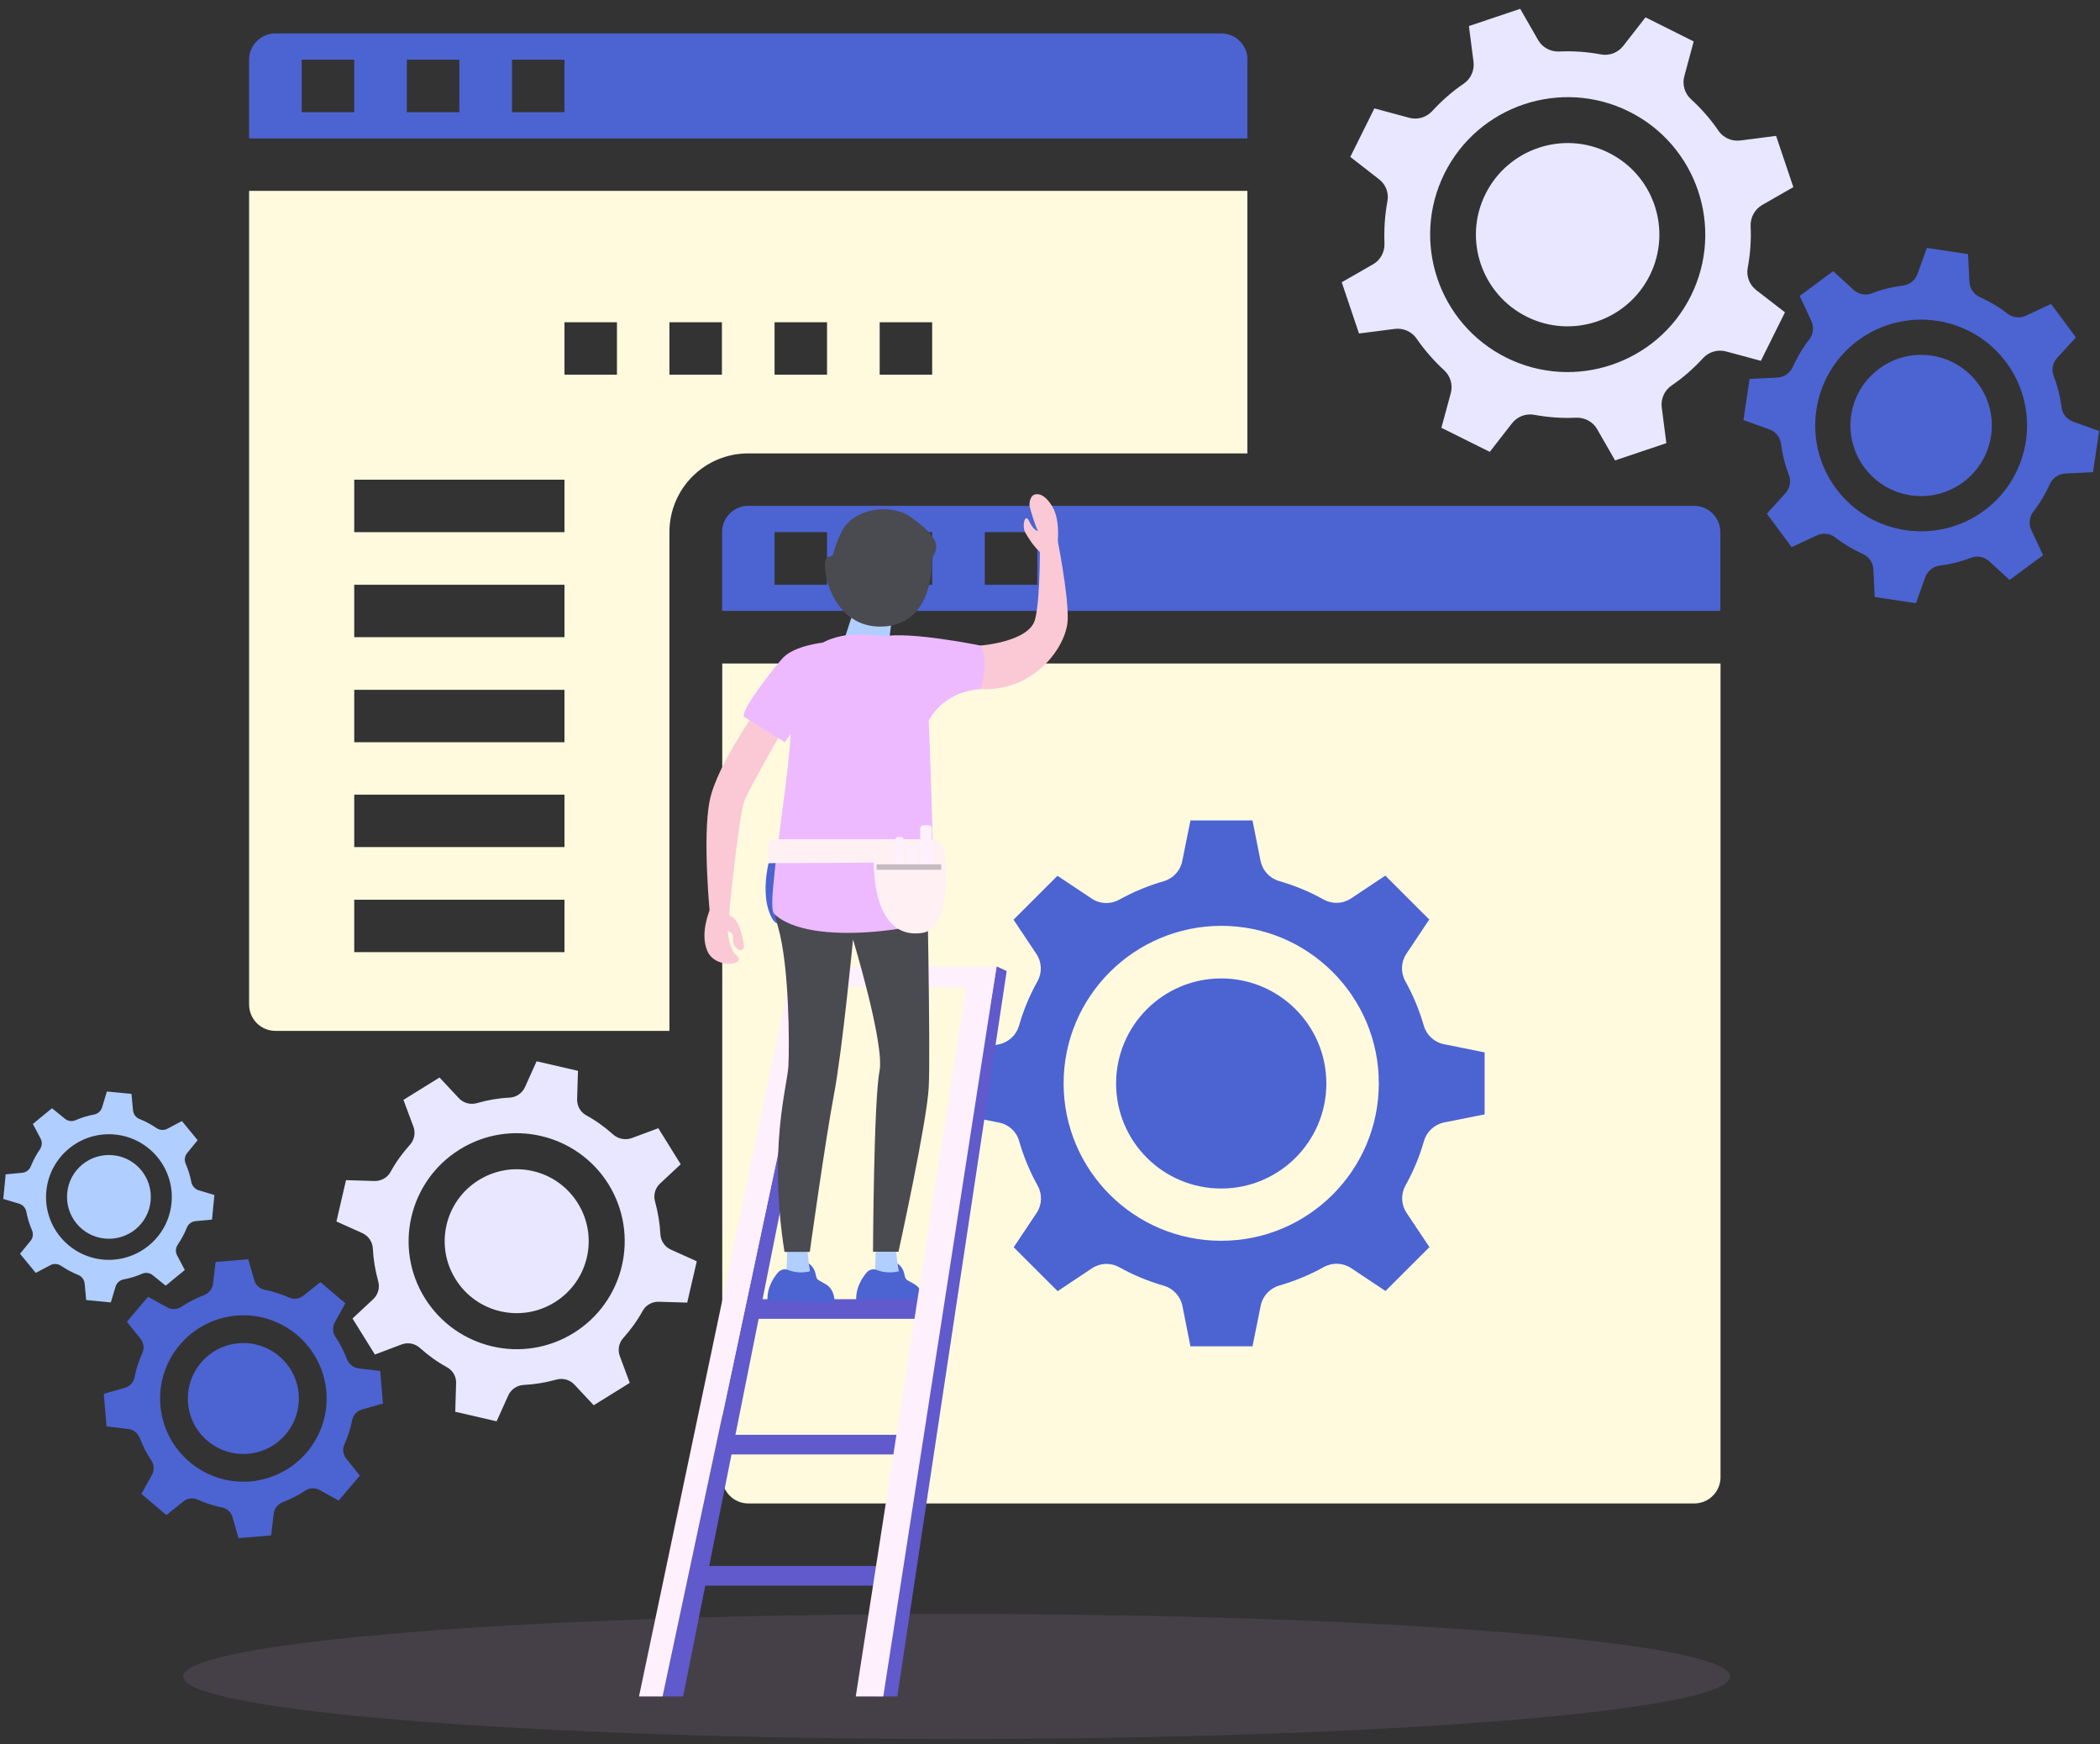 <svg width="360" height="299" viewBox="0 0 360 299" fill="none" xmlns="http://www.w3.org/2000/svg">
<rect x="0" y="0" width="360" height="299" fill="#333333" stroke="none"/>
<g clip-path="url(#clip0_1205_2569)">
<path d="M32.797 202.614C32.592 201.531 32.269 200.477 31.83 199.482C31.566 198.867 31.654 198.164 32.093 197.637L33.881 195.442L31.185 192.163L28.694 193.48C28.108 193.802 27.375 193.744 26.819 193.363C25.91 192.748 24.943 192.221 23.918 191.811C23.302 191.577 22.863 190.991 22.804 190.318L22.54 187.508L18.321 187.098L17.5 189.82C17.295 190.464 16.767 190.933 16.093 191.05C15.009 191.255 13.954 191.577 12.958 192.016C12.343 192.28 11.639 192.192 11.112 191.753L8.914 189.967L5.632 192.66L6.951 195.149C7.273 195.734 7.214 196.466 6.834 197.023C6.218 197.93 5.691 198.896 5.28 199.921C5.046 200.536 4.46 200.975 3.786 201.033L0.973 201.297L0.562 205.513L3.288 206.333C3.932 206.538 4.401 207.065 4.519 207.738C4.724 208.821 5.046 209.875 5.486 210.871C5.749 211.485 5.661 212.217 5.222 212.715L3.434 214.911L6.13 218.19L8.621 216.872C9.207 216.55 9.94 216.609 10.496 216.989C11.405 217.604 12.372 218.131 13.398 218.541C14.013 218.775 14.453 219.361 14.511 220.034L14.775 222.845L18.995 223.255L19.815 220.532C20.02 219.888 20.548 219.419 21.222 219.302C22.306 219.097 23.361 218.775 24.357 218.336C24.973 218.073 25.676 218.16 26.203 218.6L28.401 220.386L31.683 217.692L30.364 215.203C30.042 214.618 30.101 213.886 30.482 213.33C31.097 212.422 31.625 211.456 32.035 210.431C32.269 209.817 32.855 209.377 33.529 209.319L36.343 209.055L36.753 204.839L34.028 204.02C33.412 203.815 32.914 203.259 32.797 202.614ZM17.617 215.906C11.698 215.321 7.361 210.051 7.947 204.137C8.533 198.223 13.808 193.89 19.727 194.475C25.647 195.061 29.983 200.331 29.398 206.245C28.811 212.159 23.537 216.462 17.617 215.906Z" fill="#B0CEFF"/>
<path d="M11.522 204.459C11.903 200.507 15.419 197.638 19.375 198.018C23.331 198.399 26.203 201.912 25.822 205.864C25.441 209.817 21.925 212.686 17.968 212.305C14.012 211.925 11.141 208.412 11.522 204.459Z" fill="#B0CEFF"/>
<path opacity="0.1" d="M163.99 298.086C237.223 298.086 296.59 293.289 296.59 287.371C296.59 281.453 237.223 276.656 163.99 276.656C90.757 276.656 31.39 281.453 31.39 287.371C31.39 293.289 90.757 298.086 163.99 298.086Z" fill="#EDBAFF"/>
<path d="M123.785 253.205C123.785 255.694 125.807 257.714 128.298 257.714H290.436C292.927 257.714 294.949 255.694 294.949 253.205V113.73H123.814V253.205H123.785Z" fill="#FFFADE"/>
<path d="M174.715 195.617C175.477 198.252 176.532 200.799 177.88 203.229C178.701 204.693 178.642 206.508 177.704 207.913L173.777 213.798L181.309 221.322L187.199 217.399C188.605 216.462 190.422 216.404 191.887 217.223C194.29 218.57 196.84 219.624 199.506 220.385C201.118 220.854 202.349 222.171 202.7 223.84L204.078 230.779H214.715L216.121 223.811C216.444 222.171 217.675 220.825 219.316 220.356C221.953 219.595 224.502 218.541 226.935 217.194C228.4 216.374 230.217 216.433 231.623 217.37L237.513 221.293L245.044 213.769L241.118 207.884C240.18 206.479 240.121 204.664 240.942 203.2C242.29 200.799 243.345 198.252 244.107 195.588C244.575 193.978 245.894 192.748 247.564 192.397L254.509 191.021V180.393L247.535 178.988C245.894 178.666 244.546 177.436 244.077 175.797C243.315 173.162 242.26 170.615 240.912 168.185C240.092 166.721 240.151 164.906 241.088 163.5L245.015 157.616L237.484 150.092L231.594 154.015C230.187 154.951 228.37 155.01 226.905 154.19C224.502 152.844 221.953 151.79 219.286 151.028C217.675 150.56 216.444 149.243 216.092 147.574L214.715 140.635H204.078L202.671 147.603C202.349 149.243 201.118 150.589 199.477 151.058C196.84 151.819 194.29 152.873 191.858 154.22C190.393 155.039 188.576 154.981 187.169 154.044L181.279 150.121L173.748 157.645L177.675 163.53C178.613 164.935 178.671 166.75 177.851 168.214C176.503 170.615 175.448 173.162 174.686 175.826C174.217 177.436 172.898 178.666 171.228 179.017L164.283 180.393V191.021L171.257 192.426C172.928 192.748 174.276 193.978 174.715 195.617ZM209.352 158.699C224.268 158.699 236.37 170.79 236.37 185.692C236.37 200.594 224.268 212.686 209.352 212.686C194.437 212.686 182.334 200.594 182.334 185.692C182.334 170.82 194.437 158.728 209.352 158.699ZM123.785 91.216V104.712H294.919V91.216C294.919 88.727 292.897 86.707 290.407 86.707H128.269C125.778 86.707 123.785 88.727 123.785 91.216ZM168.825 91.216H177.821V100.233H168.825V91.216ZM150.803 91.216H159.8V100.233H150.803V91.216ZM132.781 91.216H141.778V100.233H132.781V91.216Z" fill="#4C63D2"/>
<path d="M227.374 185.721C227.374 195.646 219.316 203.727 209.352 203.727C199.389 203.727 191.331 195.676 191.331 185.721C191.331 175.797 199.389 167.716 209.352 167.716C219.286 167.716 227.374 175.767 227.374 185.721ZM213.865 10.236C213.865 7.747 211.843 5.727 209.352 5.727H47.214C44.724 5.727 42.702 7.747 42.702 10.236V23.732H213.836V10.236H213.865ZM60.724 19.224H51.727V10.236H60.724V19.224ZM78.745 19.224H69.749V10.236H78.745V19.224ZM96.767 19.224H87.771V10.236H96.767V19.224Z" fill="#4C63D2"/>
<path d="M114.76 91.216C114.76 83.75 120.796 77.719 128.269 77.719H213.836V32.721H42.702V172.196C42.702 174.684 44.724 176.705 47.214 176.705H114.76V91.216ZM150.803 55.235H159.8V64.223H150.803V55.235ZM132.782 55.235H141.778V64.223H132.782V55.235ZM114.76 55.235H123.756V64.223H114.76V55.235ZM96.767 163.208H60.724V154.22H96.767V163.208ZM96.767 145.203H60.724V136.215H96.767V145.203ZM96.767 127.227H60.724V118.239H96.767V127.227ZM96.767 109.221H60.724V100.233H96.767V109.221ZM96.767 91.216H60.724V82.228H96.767V91.216ZM96.767 64.223V55.235H105.763V64.223H96.767Z" fill="#FFFADE"/>
<path d="M150.012 217.663L150.188 212.92L153.557 213.945L154.202 219.859C154.202 219.859 150.979 220.063 150.012 217.663Z" fill="#B0CEFF"/>
<path d="M150.305 217.692C151.096 218.014 152.415 218.306 154.056 217.926L153.851 216.579C153.851 216.579 154.788 217.135 155.023 218.365C155.257 219.565 155.316 219.243 156.84 220.18C158.393 221.117 158.276 223.225 158.276 223.225L146.789 222.932C146.789 222.932 146.466 220.619 148.547 218.16C148.957 217.633 149.69 217.428 150.305 217.692Z" fill="#4C63D2"/>
<path d="M131.756 147.955C131.756 147.955 130.261 153.781 132.371 157.44C134.481 161.1 138.291 152.99 138.291 152.99C138.291 152.99 137.617 145.203 131.756 147.955Z" fill="#4C63D2"/>
<path d="M130.701 120.317C130.701 120.317 122.965 130.827 121.675 137.18C120.357 143.533 121.763 157.411 121.763 157.411H124.928C124.928 157.411 126.598 139.698 127.653 137.18C128.708 134.604 135.565 122.718 135.565 122.718L130.701 120.317Z" fill="#FAC9D5"/>
<path d="M129.383 222.698H158.745V226.065H129.383V222.698ZM123.112 245.944H154.672V249.311H123.112V245.944ZM120.269 268.429H151.829V271.796H120.269V268.429Z" fill="#605ACD"/>
<path d="M117.103 290.796H113.587L139.491 169.063H141.455L117.103 290.796ZM153.821 290.796H150.305L170.847 165.637L172.575 166.457L153.821 290.796Z" fill="#605ACD"/>
<path d="M146.701 290.796L165.602 169.268L139.492 169.063L113.587 290.796H109.543L135.858 165.637H170.847L151.419 290.796H146.115" fill="#FFF0FD"/>
<path d="M134.833 217.663L135.008 212.92L138.378 213.945L139.023 219.859C138.994 219.859 135.8 220.063 134.833 217.663Z" fill="#B0CEFF"/>
<path d="M168.092 110.655C168.092 110.655 176.444 110.04 177.44 106.176C178.437 102.311 178.261 91.889 178.261 91.889H181.162C181.162 91.889 183.155 101.579 183.037 106.176C182.92 110.772 177.323 118.618 168.092 118.121C158.891 117.623 168.092 110.655 168.092 110.655Z" fill="#FAC9D5"/>
<path d="M141.045 110.158C141.045 110.158 136.21 110.655 134.217 112.763C133.25 113.788 127.243 121.224 127.477 122.835L134.54 127.226L140.312 119.234L141.045 110.158Z" fill="#EDBAFF"/>
<path d="M133.484 145.963C133.484 145.963 131.404 152.112 133.367 158.845C135.33 165.579 135.33 179.163 135.155 182.706C134.979 186.248 131.668 196.495 134.481 214.588H138.818C138.818 214.588 141.455 195.617 142.979 187.537C144.415 179.954 146.232 161.041 146.232 161.041C146.232 161.041 151.682 178.988 150.774 183.613C149.777 188.708 149.66 214.559 149.66 214.559H154.026C154.026 214.559 158.92 192.309 159.213 186.336C159.535 180.364 158.861 146.871 158.861 146.871C158.861 146.871 144.327 137.005 133.484 145.963Z" fill="#4A4A51"/>
<path d="M148.371 98.476L143.946 112.002L151.946 113.583L153.704 99.559L148.371 98.476Z" fill="#B0CEFF"/>
<path d="M152.913 109.396C152.913 109.396 158.334 110.509 158.891 117.594C159.448 124.679 160.21 154.893 160.21 157.498C160.034 158.699 138.965 162.71 132.694 156.62C131.111 155.068 136.298 128.778 135.565 121.868C134.803 114.988 138.906 106.234 152.913 109.396Z" fill="#EDBAFF"/>
<path d="M159.213 123.567C159.213 123.567 161.381 118.619 168.092 118.121C168.092 118.121 169.704 113.525 168.092 110.656C168.092 110.656 155.931 108.167 151.301 109.104C146.671 110.041 159.213 123.567 159.213 123.567Z" fill="#EDBAFF"/>
<path d="M181.133 94.494C181.133 94.494 182.042 89.634 180.43 86.882C179.463 85.243 178.408 84.482 177.353 84.774C176.65 84.979 176.357 86.209 176.532 86.912C176.767 87.819 177.529 90.308 177.939 91.01C177.939 91.01 177.206 91.01 176.445 89.371C175.712 87.761 175.155 90.132 175.741 91.245C176.62 92.855 179.521 97.276 181.133 94.494Z" fill="#FAC9D5"/>
<path d="M135.097 217.692C135.888 218.014 137.206 218.306 138.847 217.926L138.642 216.579C138.642 216.579 139.58 217.135 139.814 218.365C140.049 219.565 140.107 219.243 141.631 220.18C143.184 221.117 143.067 223.225 143.067 223.225L131.58 222.932C131.58 222.932 131.258 220.619 133.338 218.16C133.778 217.633 134.481 217.428 135.097 217.692Z" fill="#4C63D2"/>
<path d="M159.712 96.456C159.507 94.758 163.199 93.616 156.137 88.639C152.532 86.121 146.261 87.234 144.327 91.04C142.393 94.846 143.419 95.227 141.924 95.49C140.43 95.783 142.012 107.552 151.038 107.406C160.093 107.259 159.712 96.456 159.712 96.456Z" fill="#4A4A51"/>
<path d="M132.254 143.855H159.741C160.855 143.855 161.763 144.675 161.88 145.758C162.349 149.887 162.847 159.255 158.012 159.928C151.8 160.807 149.807 154.102 149.807 147.866L131.756 147.954C131.756 147.954 131.141 144.968 132.254 143.855Z" fill="#FFF0F4"/>
<path d="M124.723 155.771C124.723 155.771 124.196 162.006 126.218 163.705C128.24 165.432 122.643 166.193 121.265 163.031C119.888 159.869 121.764 155.771 121.764 155.771H124.723Z" fill="#FAC9D5"/>
<path d="M124.196 156.591C124.196 156.591 126.071 156.913 126.775 158.933C127.185 160.075 127.419 161.305 127.536 162.154C127.624 162.71 126.98 163.091 126.511 162.739C126.042 162.388 125.602 161.861 125.661 160.954C125.807 159.051 123.522 159.607 123.522 159.607C123.522 159.607 122.76 157.353 124.196 156.591Z" fill="#FAC9D5"/>
<path d="M154.877 148.159H153.441V143.914C153.441 143.68 153.646 143.475 153.88 143.475H154.467C154.701 143.475 154.906 143.68 154.906 143.914V148.159H154.877ZM157.016 148.159H155.58V145.349C155.58 145.115 155.785 144.91 156.02 144.91H156.606C156.84 144.91 157.045 145.115 157.045 145.349V148.159H157.016ZM159.741 148.159H157.749V142.041C157.749 141.719 158.012 141.455 158.335 141.455H159.155C159.478 141.455 159.741 141.719 159.741 142.041V148.159Z" fill="#FFF0FD"/>
<path opacity="0.32" d="M150.276 148.16H161.353V149.097H150.276V148.16Z" fill="#4A4A51"/>
<path d="M59.493 233.003C58.965 231.657 58.321 230.339 57.5 229.139C57.002 228.407 56.973 227.441 57.383 226.68L59.2 223.401L54.921 219.77L51.991 222.112C51.288 222.669 50.35 222.786 49.529 222.405C48.211 221.82 46.804 221.351 45.398 221.088C44.519 220.912 43.815 220.268 43.581 219.419L42.555 215.847L36.958 216.316L36.519 220.034C36.431 220.912 35.815 221.673 34.995 221.995C33.647 222.522 32.328 223.166 31.127 223.986C30.394 224.484 29.427 224.513 28.665 224.103L25.383 222.288L21.75 226.563L24.094 229.49C24.651 230.193 24.768 231.13 24.387 231.949C23.801 233.267 23.332 234.672 23.068 236.078C22.892 236.956 22.248 237.658 21.398 237.893L17.794 238.917L18.262 244.509L21.984 244.948C22.863 245.036 23.625 245.651 23.947 246.471C24.475 247.818 25.119 249.135 25.94 250.335C26.438 251.067 26.467 252.033 26.057 252.795L24.24 256.074L28.519 259.704L31.449 257.362C32.152 256.806 33.09 256.688 33.911 257.069C35.229 257.655 36.636 258.123 38.042 258.387C38.922 258.562 39.625 259.206 39.859 260.055L40.885 263.656L46.482 263.188L46.921 259.47C47.009 258.591 47.625 257.83 48.445 257.508C49.793 256.981 51.112 256.337 52.313 255.517C53.046 255.02 54.013 254.99 54.775 255.4L58.057 257.215L61.691 252.941L59.346 250.013C58.789 249.311 58.672 248.374 59.053 247.554C59.639 246.237 60.108 244.831 60.372 243.426C60.548 242.548 61.192 241.845 62.042 241.611L65.647 240.586L65.178 234.994L61.456 234.555C60.577 234.438 59.815 233.823 59.493 233.003ZM42.907 253.936C35.053 254.581 28.167 248.754 27.493 240.908C26.848 233.062 32.68 226.182 40.533 225.509C48.387 224.864 55.273 230.691 55.947 238.537C56.592 246.383 50.76 253.263 42.907 253.936Z" fill="#4C63D2"/>
<path d="M32.24 240.528C31.8 235.287 35.698 230.691 40.914 230.252C46.159 229.812 50.76 233.706 51.199 238.918C51.639 244.158 47.742 248.755 42.526 249.194C37.28 249.633 32.679 245.768 32.24 240.528Z" fill="#4C63D2"/>
<path d="M105.119 194.475C103.712 193.216 102.188 192.104 100.518 191.196C99.492 190.64 98.906 189.557 98.936 188.415L99.082 183.555L91.99 181.916L89.998 186.336C89.529 187.39 88.503 188.093 87.331 188.152C85.456 188.239 83.58 188.561 81.763 189.088C80.65 189.41 79.448 189.088 78.657 188.239L75.346 184.697L69.163 188.532L70.862 193.099C71.273 194.183 71.038 195.412 70.247 196.261C68.987 197.667 67.874 199.189 66.965 200.858C66.408 201.882 65.324 202.468 64.181 202.439L59.317 202.292L57.676 209.377L62.101 211.368C63.156 211.837 63.859 212.861 63.917 214.032C64.005 215.906 64.328 217.78 64.826 219.595C65.148 220.707 64.826 221.908 63.976 222.698L60.43 226.007L64.269 232.184L68.841 230.457C69.925 230.047 71.126 230.281 72.005 231.071C73.412 232.33 74.936 233.443 76.606 234.35C77.632 234.907 78.247 235.99 78.189 237.132L78.042 241.992L85.133 243.631L87.126 239.21C87.595 238.156 88.621 237.454 89.793 237.395C91.668 237.307 93.544 236.985 95.361 236.488C96.474 236.166 97.675 236.488 98.467 237.337L101.778 240.879L107.961 237.044L106.262 232.477C105.851 231.394 106.086 230.164 106.877 229.315C108.137 227.91 109.25 226.387 110.159 224.718C110.716 223.694 111.8 223.108 112.943 223.137L117.807 223.284L119.448 216.199L115.023 214.208C113.968 213.74 113.265 212.715 113.207 211.544C113.119 209.67 112.796 207.796 112.298 205.981C111.976 204.869 112.298 203.668 113.148 202.878L116.694 199.569L112.855 193.392L108.283 195.09C107.199 195.471 105.998 195.237 105.119 194.475ZM98.379 228.466C89.705 233.882 78.276 231.218 72.855 222.552C67.434 213.886 70.101 202.468 78.775 197.052C87.448 191.635 98.877 194.3 104.298 202.966C109.69 211.661 107.053 223.05 98.379 228.466Z" fill="#E8E7FF"/>
<path d="M78.1 219.273C74.496 213.505 76.254 205.893 82.056 202.292C87.859 198.691 95.448 200.448 99.053 206.244C102.657 212.012 100.899 219.624 95.097 223.225C89.324 226.826 81.705 225.069 78.1 219.273Z" fill="#E8E7FF"/>
<path d="M310.157 58.191C309.015 59.655 308.077 61.236 307.315 62.934C306.846 63.959 305.85 64.661 304.707 64.72L299.93 64.954L298.875 72.01L303.359 73.62C304.414 74.001 305.176 74.967 305.322 76.079C305.557 77.924 305.996 79.71 306.67 81.437C307.081 82.491 306.846 83.691 306.084 84.54L302.89 88.053L307.139 93.792L311.476 91.772C312.502 91.303 313.703 91.42 314.612 92.123C316.077 93.265 317.659 94.201 319.359 94.963C320.384 95.431 321.088 96.427 321.146 97.568L321.381 102.341L328.443 103.394L330.055 98.915C330.436 97.861 331.403 97.1 332.516 96.954C334.362 96.719 336.15 96.28 337.879 95.607C338.934 95.197 340.135 95.431 340.985 96.192L344.502 99.413L350.245 95.168L348.223 90.835C347.754 89.81 347.871 88.61 348.575 87.702C349.718 86.238 350.655 84.657 351.417 82.959C351.886 81.934 352.882 81.232 354.025 81.173L358.802 80.939L359.857 73.883L355.373 72.273C354.318 71.892 353.556 70.926 353.41 69.814C353.175 67.969 352.736 66.184 352.062 64.456C351.652 63.402 351.886 62.202 352.648 61.353L355.871 57.84L351.622 52.101L347.285 54.121C346.26 54.59 345.058 54.473 344.15 53.77C342.685 52.628 341.102 51.691 339.403 50.93C338.377 50.462 337.674 49.466 337.615 48.325L337.381 43.553L330.318 42.498L328.707 46.978C328.326 48.032 327.359 48.793 326.245 48.94C324.399 49.174 322.612 49.613 320.883 50.286C319.828 50.696 318.626 50.462 317.776 49.701L314.26 46.48L308.516 50.725L310.538 55.058C310.978 56.083 310.861 57.283 310.157 58.191ZM343.945 62.143C349.893 70.195 348.194 81.583 340.135 87.526C332.077 93.47 320.678 91.772 314.729 83.72C308.78 75.669 310.48 64.281 318.538 58.337C326.626 52.394 337.996 54.092 343.945 62.143Z" fill="#4C63D2"/>
<path d="M336.531 82.666C331.139 86.648 323.578 85.506 319.593 80.119C315.608 74.732 316.751 67.179 322.142 63.197C327.534 59.216 335.095 60.357 339.08 65.744C343.065 71.102 341.923 78.685 336.531 82.666Z" fill="#4C63D2"/>
<path d="M237.836 34.536C237.396 36.907 237.25 39.308 237.338 41.708C237.396 43.172 236.664 44.578 235.374 45.309L230.012 48.383L232.971 57.167L239.125 56.376C240.59 56.2 242.026 56.845 242.847 58.045C244.224 60.036 245.806 61.851 247.565 63.461C248.649 64.457 249.088 65.979 248.708 67.384L247.096 73.328L255.389 77.456L259.198 72.566C260.107 71.395 261.572 70.839 263.008 71.102C265.381 71.542 267.784 71.717 270.187 71.6C271.652 71.542 273.059 72.273 273.792 73.562L276.868 78.919L285.66 75.962L284.868 69.814C284.693 68.35 285.337 66.916 286.539 66.096C288.531 64.749 290.348 63.139 291.96 61.383C292.956 60.299 294.48 59.86 295.887 60.241L301.865 61.851L305.996 53.536L301.073 49.73C299.901 48.823 299.345 47.359 299.608 45.924C300.048 43.553 300.224 41.152 300.106 38.751C300.048 37.288 300.81 35.882 302.07 35.15L307.432 32.076L304.473 23.293L298.319 24.084C296.854 24.259 295.418 23.615 294.597 22.415C293.249 20.424 291.638 18.609 289.879 16.999C288.795 16.003 288.356 14.481 288.737 13.076L290.348 7.103L282.085 2.975L278.275 7.864C277.367 9.035 275.901 9.592 274.466 9.328C272.092 8.889 269.689 8.713 267.286 8.83C265.821 8.889 264.414 8.157 263.682 6.869L260.605 1.511L251.814 4.468L252.605 10.616C252.781 12.08 252.136 13.515 250.935 14.335C248.942 15.681 247.125 17.291 245.513 19.048C244.517 20.131 242.993 20.57 241.587 20.19L235.609 18.58L231.477 26.894L236.371 30.7C237.572 31.608 238.129 33.072 237.836 34.536ZM279.242 19.107C290.905 24.904 295.652 39.044 289.879 50.696C284.077 62.349 269.923 67.091 258.261 61.324C246.598 55.527 241.85 41.386 247.623 29.734C253.425 18.082 267.579 13.339 279.242 19.107Z" fill="#E8E7FF"/>
<path d="M282.817 47.212C278.949 54.971 269.513 58.162 261.747 54.297C253.982 50.433 250.788 41.006 254.656 33.247C258.524 25.489 267.96 22.298 275.725 26.162C283.52 29.997 286.685 39.425 282.817 47.212Z" fill="#E8E7FF"/>
</g>
<defs>
<clipPath id="clip0_1205_2569">
<rect width="360" height="297.342" fill="white" transform="translate(0 0.829)"/>
</clipPath>
</defs>
</svg>
